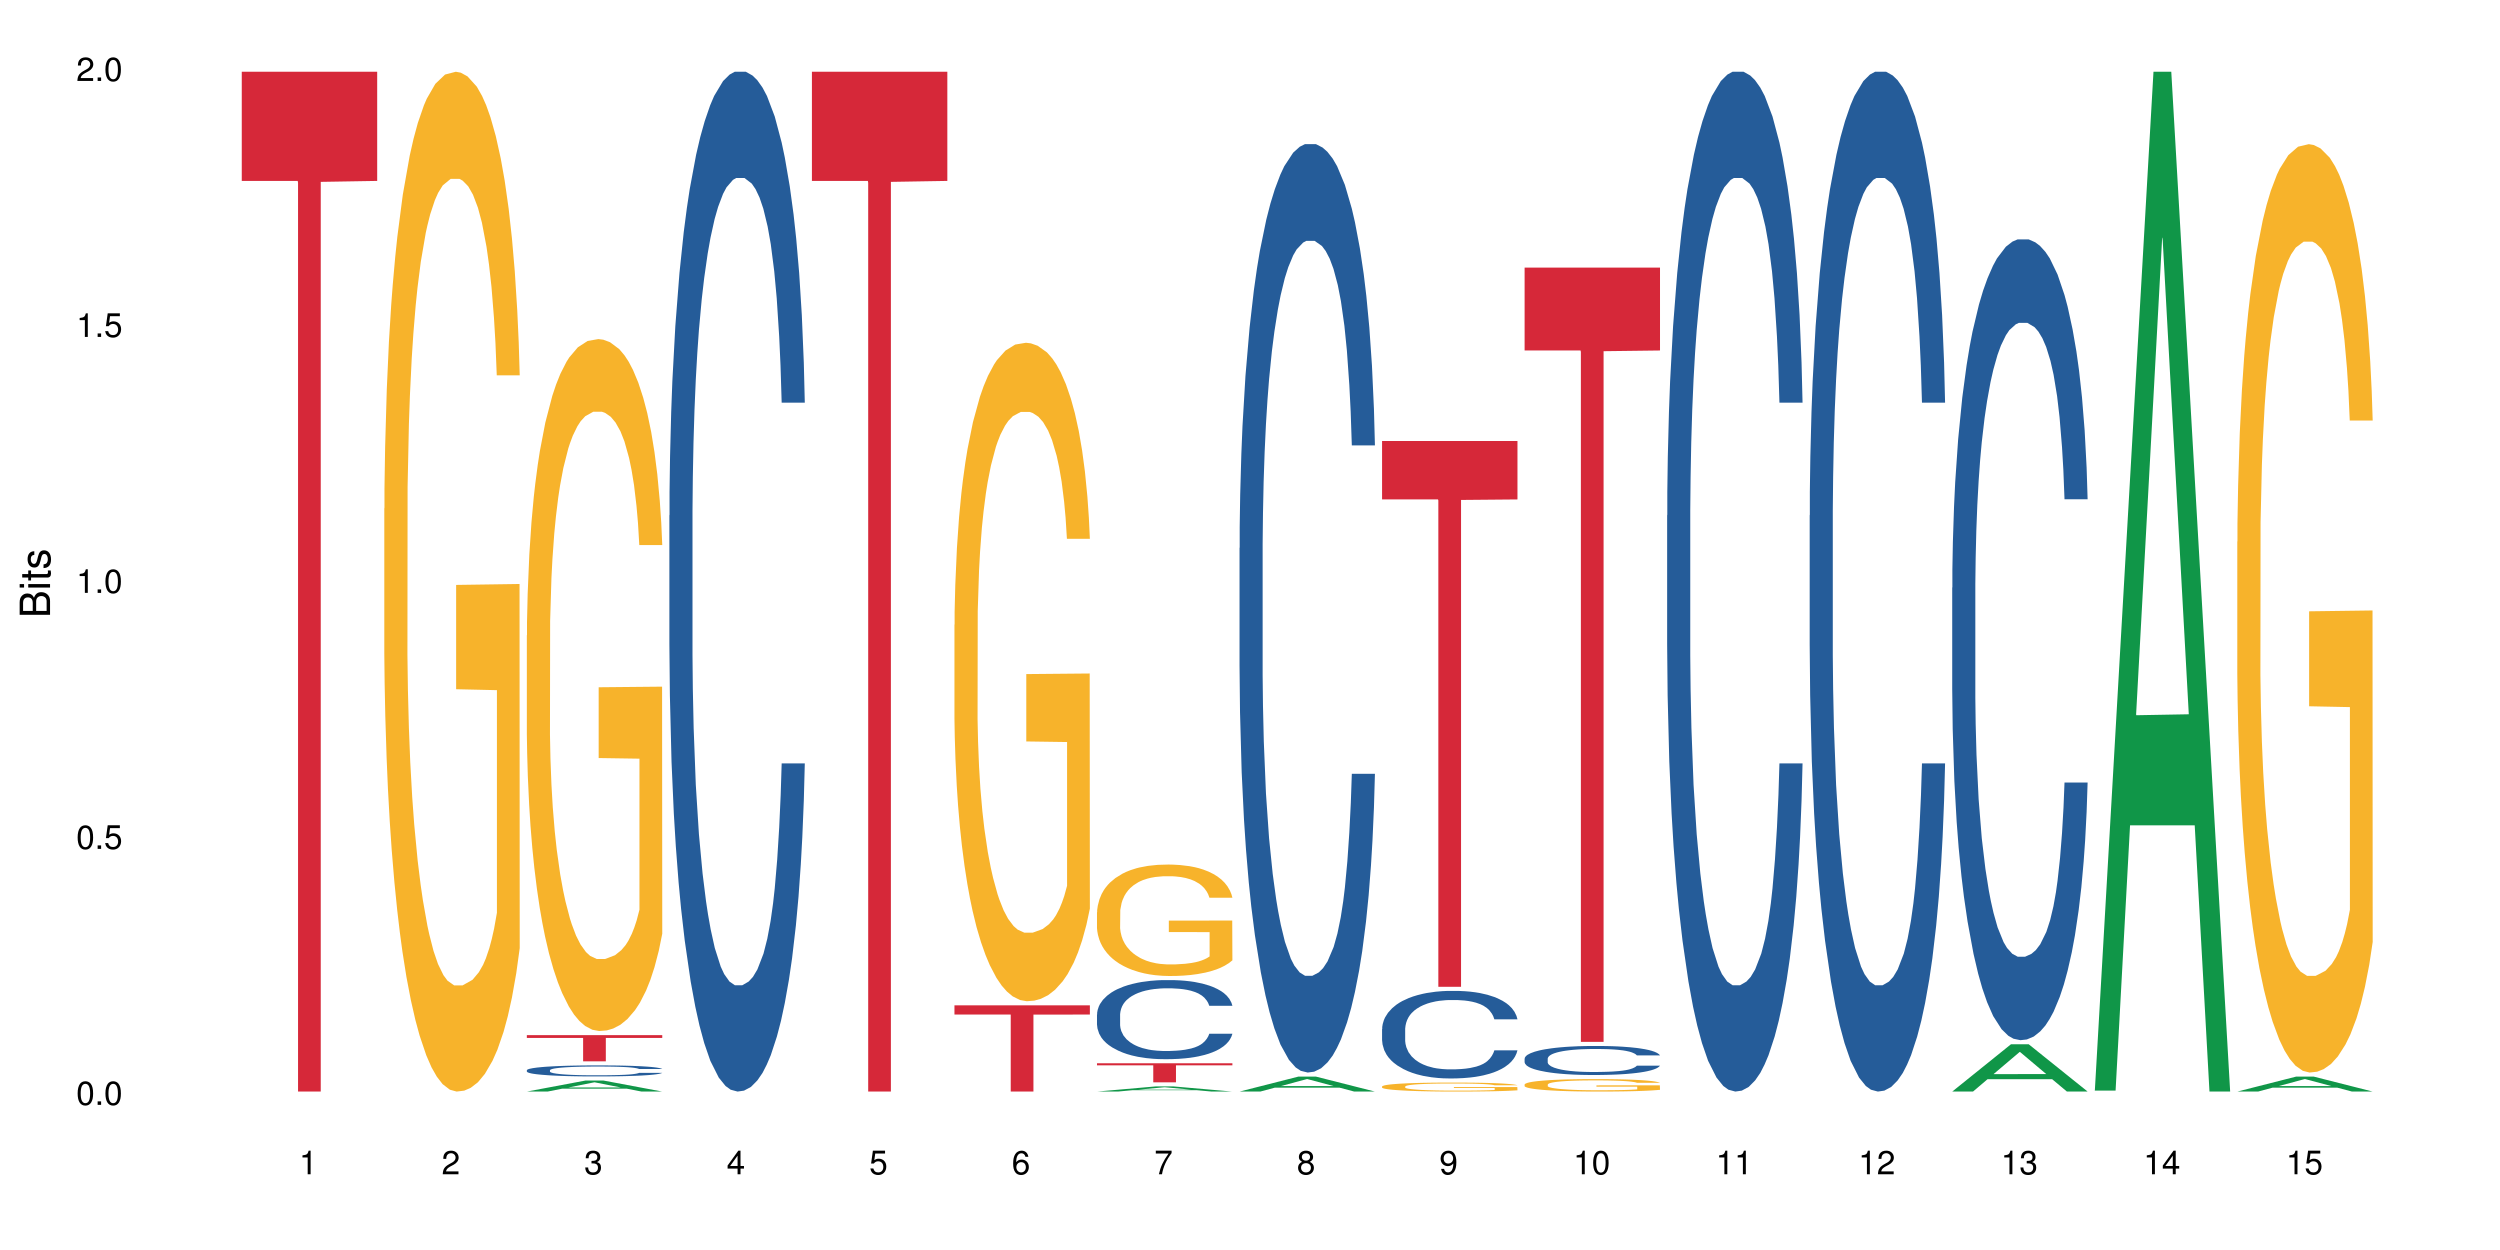 <?xml version="1.0" encoding="UTF-8"?>
<svg xmlns="http://www.w3.org/2000/svg" xmlns:xlink="http://www.w3.org/1999/xlink" width="720pt" height="360pt" viewBox="0 0 720 360" version="1.1">
<defs>
<g>
<symbol overflow="visible" id="glyph0-0">
<path style="stroke:none;" d=""/>
</symbol>
<symbol overflow="visible" id="glyph0-1">
<path style="stroke:none;" d="M 2.641 -6.797 C 2 -6.797 1.422 -6.531 1.078 -6.047 C 0.641 -5.453 0.406 -4.547 0.406 -3.297 C 0.406 -1 1.188 0.219 2.641 0.219 C 4.078 0.219 4.859 -1 4.859 -3.234 C 4.859 -4.562 4.656 -5.438 4.203 -6.047 C 3.844 -6.531 3.281 -6.797 2.641 -6.797 Z M 2.641 -6.047 C 3.547 -6.047 4 -5.125 4 -3.312 C 4 -1.375 3.562 -0.484 2.625 -0.484 C 1.734 -0.484 1.281 -1.422 1.281 -3.281 C 1.281 -5.141 1.734 -6.047 2.641 -6.047 Z M 2.641 -6.047 "/>
</symbol>
<symbol overflow="visible" id="glyph0-2">
<path style="stroke:none;" d="M 1.828 -1 L 0.828 -1 L 0.828 0 L 1.828 0 Z M 1.828 -1 "/>
</symbol>
<symbol overflow="visible" id="glyph0-3">
<path style="stroke:none;" d="M 4.562 -6.797 L 1.062 -6.797 L 0.547 -3.094 L 1.328 -3.094 C 1.719 -3.562 2.047 -3.734 2.578 -3.734 C 3.484 -3.734 4.062 -3.109 4.062 -2.094 C 4.062 -1.125 3.484 -0.531 2.578 -0.531 C 1.828 -0.531 1.375 -0.906 1.188 -1.672 L 0.328 -1.672 C 0.453 -1.109 0.547 -0.844 0.75 -0.594 C 1.125 -0.078 1.828 0.219 2.594 0.219 C 3.969 0.219 4.922 -0.781 4.922 -2.219 C 4.922 -3.562 4.031 -4.484 2.719 -4.484 C 2.25 -4.484 1.859 -4.359 1.469 -4.062 L 1.734 -5.969 L 4.562 -5.969 Z M 4.562 -6.797 "/>
</symbol>
<symbol overflow="visible" id="glyph0-4">
<path style="stroke:none;" d="M 2.484 -4.844 L 2.484 0 L 3.328 0 L 3.328 -6.797 L 2.766 -6.797 C 2.469 -5.75 2.281 -5.609 0.984 -5.453 L 0.984 -4.844 Z M 2.484 -4.844 "/>
</symbol>
<symbol overflow="visible" id="glyph0-5">
<path style="stroke:none;" d="M 4.859 -0.828 L 1.281 -0.828 C 1.359 -1.391 1.672 -1.75 2.5 -2.234 L 3.469 -2.75 C 4.406 -3.266 4.906 -3.969 4.906 -4.812 C 4.906 -5.375 4.672 -5.906 4.266 -6.266 C 3.859 -6.625 3.375 -6.797 2.719 -6.797 C 1.859 -6.797 1.219 -6.5 0.844 -5.922 C 0.609 -5.562 0.5 -5.125 0.484 -4.438 L 1.328 -4.438 C 1.359 -4.906 1.406 -5.188 1.531 -5.406 C 1.75 -5.812 2.188 -6.062 2.703 -6.062 C 3.469 -6.062 4.031 -5.516 4.031 -4.781 C 4.031 -4.25 3.719 -3.797 3.125 -3.438 L 2.234 -2.938 C 0.812 -2.141 0.406 -1.5 0.328 0 L 4.859 0 Z M 4.859 -0.828 "/>
</symbol>
<symbol overflow="visible" id="glyph0-6">
<path style="stroke:none;" d="M 2.125 -3.125 L 2.578 -3.125 C 3.516 -3.125 3.984 -2.703 3.984 -1.891 C 3.984 -1.031 3.469 -0.531 2.578 -0.531 C 1.656 -0.531 1.203 -0.984 1.156 -1.969 L 0.312 -1.969 C 0.344 -1.422 0.438 -1.078 0.609 -0.766 C 0.953 -0.109 1.625 0.219 2.547 0.219 C 3.953 0.219 4.859 -0.609 4.859 -1.906 C 4.859 -2.766 4.516 -3.25 3.703 -3.516 C 4.344 -3.766 4.656 -4.25 4.656 -4.938 C 4.656 -6.109 3.875 -6.797 2.578 -6.797 C 1.203 -6.797 0.484 -6.047 0.453 -4.609 L 1.297 -4.609 C 1.312 -5.016 1.344 -5.25 1.453 -5.453 C 1.641 -5.828 2.062 -6.062 2.594 -6.062 C 3.344 -6.062 3.797 -5.625 3.797 -4.906 C 3.797 -4.422 3.609 -4.141 3.25 -3.984 C 3.016 -3.891 2.719 -3.844 2.125 -3.844 Z M 2.125 -3.125 "/>
</symbol>
<symbol overflow="visible" id="glyph0-7">
<path style="stroke:none;" d="M 3.141 -1.625 L 3.141 0 L 3.984 0 L 3.984 -1.625 L 4.984 -1.625 L 4.984 -2.391 L 3.984 -2.391 L 3.984 -6.797 L 3.359 -6.797 L 0.266 -2.516 L 0.266 -1.625 Z M 3.141 -2.391 L 1 -2.391 L 3.141 -5.359 Z M 3.141 -2.391 "/>
</symbol>
<symbol overflow="visible" id="glyph0-8">
<path style="stroke:none;" d="M 4.781 -5.031 C 4.609 -6.141 3.891 -6.797 2.844 -6.797 C 2.094 -6.797 1.422 -6.438 1.031 -5.828 C 0.609 -5.172 0.406 -4.344 0.406 -3.094 C 0.406 -1.953 0.578 -1.234 0.984 -0.625 C 1.359 -0.078 1.953 0.219 2.703 0.219 C 3.984 0.219 4.922 -0.734 4.922 -2.078 C 4.922 -3.344 4.062 -4.234 2.844 -4.234 C 2.172 -4.234 1.641 -3.969 1.281 -3.469 C 1.281 -5.125 1.828 -6.047 2.797 -6.047 C 3.391 -6.047 3.797 -5.672 3.938 -5.031 Z M 2.734 -3.484 C 3.547 -3.484 4.062 -2.922 4.062 -2 C 4.062 -1.156 3.484 -0.531 2.703 -0.531 C 1.922 -0.531 1.328 -1.188 1.328 -2.047 C 1.328 -2.891 1.906 -3.484 2.734 -3.484 Z M 2.734 -3.484 "/>
</symbol>
<symbol overflow="visible" id="glyph0-9">
<path style="stroke:none;" d="M 4.984 -6.797 L 0.438 -6.797 L 0.438 -5.969 L 4.109 -5.969 C 2.5 -3.656 1.828 -2.234 1.328 0 L 2.219 0 C 2.594 -2.172 3.453 -4.047 4.984 -6.094 Z M 4.984 -6.797 "/>
</symbol>
<symbol overflow="visible" id="glyph0-10">
<path style="stroke:none;" d="M 3.75 -3.578 C 4.453 -4 4.688 -4.344 4.688 -4.984 C 4.688 -6.047 3.844 -6.797 2.641 -6.797 C 1.438 -6.797 0.594 -6.047 0.594 -4.984 C 0.594 -4.359 0.828 -4.016 1.516 -3.578 C 0.734 -3.203 0.359 -2.641 0.359 -1.891 C 0.359 -0.641 1.297 0.219 2.641 0.219 C 3.984 0.219 4.922 -0.641 4.922 -1.875 C 4.922 -2.641 4.531 -3.203 3.75 -3.578 Z M 2.641 -6.047 C 3.359 -6.047 3.812 -5.625 3.812 -4.969 C 3.812 -4.344 3.344 -3.922 2.641 -3.922 C 1.922 -3.922 1.453 -4.344 1.453 -4.984 C 1.453 -5.625 1.922 -6.047 2.641 -6.047 Z M 2.641 -3.203 C 3.484 -3.203 4.062 -2.672 4.062 -1.875 C 4.062 -1.062 3.484 -0.531 2.625 -0.531 C 1.797 -0.531 1.219 -1.078 1.219 -1.875 C 1.219 -2.672 1.797 -3.203 2.641 -3.203 Z M 2.641 -3.203 "/>
</symbol>
<symbol overflow="visible" id="glyph0-11">
<path style="stroke:none;" d="M 0.516 -1.547 C 0.672 -0.438 1.406 0.219 2.438 0.219 C 3.188 0.219 3.859 -0.141 4.266 -0.75 C 4.688 -1.406 4.891 -2.25 4.891 -3.484 C 4.891 -4.625 4.703 -5.359 4.312 -5.953 C 3.938 -6.5 3.344 -6.797 2.594 -6.797 C 1.297 -6.797 0.359 -5.844 0.359 -4.516 C 0.359 -3.25 1.234 -2.344 2.453 -2.344 C 3.094 -2.344 3.562 -2.578 4.016 -3.109 C 4 -1.453 3.469 -0.531 2.5 -0.531 C 1.906 -0.531 1.484 -0.906 1.359 -1.547 Z M 2.578 -6.062 C 3.375 -6.062 3.969 -5.406 3.969 -4.531 C 3.969 -3.688 3.375 -3.094 2.547 -3.094 C 1.734 -3.094 1.234 -3.672 1.234 -4.578 C 1.234 -5.438 1.797 -6.062 2.578 -6.062 Z M 2.578 -6.062 "/>
</symbol>
<symbol overflow="visible" id="glyph1-0">
<path style="stroke:none;" d=""/>
</symbol>
<symbol overflow="visible" id="glyph1-1">
<path style="stroke:none;" d="M 0 -0.953 L 0 -4.891 C 0 -5.719 -0.234 -6.344 -0.734 -6.797 C -1.188 -7.234 -1.812 -7.469 -2.5 -7.469 C -3.547 -7.469 -4.188 -7 -4.625 -5.875 C -4.984 -6.672 -5.641 -7.094 -6.531 -7.094 C -7.156 -7.094 -7.734 -6.859 -8.141 -6.391 C -8.562 -5.938 -8.75 -5.344 -8.75 -4.5 L -8.75 -0.953 Z M -4.984 -2.062 L -7.766 -2.062 L -7.766 -4.219 C -7.766 -4.844 -7.688 -5.203 -7.453 -5.5 C -7.219 -5.812 -6.859 -5.969 -6.375 -5.969 C -5.906 -5.969 -5.531 -5.812 -5.297 -5.5 C -5.062 -5.203 -4.984 -4.844 -4.984 -4.219 Z M -0.984 -2.062 L -4 -2.062 L -4 -4.781 C -4 -5.328 -3.859 -5.688 -3.578 -5.953 C -3.297 -6.219 -2.922 -6.359 -2.484 -6.359 C -2.062 -6.359 -1.688 -6.219 -1.406 -5.953 C -1.109 -5.688 -0.984 -5.328 -0.984 -4.781 Z M -0.984 -2.062 "/>
</symbol>
<symbol overflow="visible" id="glyph1-2">
<path style="stroke:none;" d="M -6.281 -1.797 L -6.281 -0.797 L 0 -0.797 L 0 -1.797 Z M -8.75 -1.797 L -8.75 -0.797 L -7.484 -0.797 L -7.484 -1.797 Z M -8.75 -1.797 "/>
</symbol>
<symbol overflow="visible" id="glyph1-3">
<path style="stroke:none;" d="M -6.281 -3.047 L -6.281 -2.016 L -8.016 -2.016 L -8.016 -1.016 L -6.281 -1.016 L -6.281 -0.172 L -5.469 -0.172 L -5.469 -1.016 L -0.719 -1.016 C -0.078 -1.016 0.281 -1.453 0.281 -2.234 C 0.281 -2.469 0.25 -2.719 0.188 -3.047 L -0.641 -3.047 C -0.609 -2.922 -0.594 -2.766 -0.594 -2.562 C -0.594 -2.141 -0.719 -2.016 -1.156 -2.016 L -5.469 -2.016 L -5.469 -3.047 Z M -6.281 -3.047 "/>
</symbol>
<symbol overflow="visible" id="glyph1-4">
<path style="stroke:none;" d="M -4.531 -5.25 C -5.766 -5.25 -6.469 -4.422 -6.469 -2.969 C -6.469 -1.516 -5.719 -0.562 -4.547 -0.562 C -3.562 -0.562 -3.094 -1.062 -2.734 -2.562 L -2.516 -3.484 C -2.344 -4.188 -2.094 -4.469 -1.625 -4.469 C -1.047 -4.469 -0.641 -3.875 -0.641 -3 C -0.641 -2.453 -0.797 -2 -1.062 -1.75 C -1.25 -1.594 -1.422 -1.531 -1.875 -1.469 L -1.875 -0.406 C -0.422 -0.453 0.281 -1.266 0.281 -2.922 C 0.281 -4.5 -0.5 -5.516 -1.719 -5.516 C -2.656 -5.516 -3.172 -4.984 -3.469 -3.734 L -3.703 -2.766 C -3.891 -1.953 -4.156 -1.609 -4.594 -1.609 C -5.172 -1.609 -5.547 -2.125 -5.547 -2.938 C -5.547 -3.75 -5.203 -4.172 -4.531 -4.203 Z M -4.531 -5.25 "/>
</symbol>
</g>
</defs>
<g id="surface35678">
<rect x="0" y="0" width="720" height="360" style="fill:rgb(100%,100%,100%);fill-opacity:1;stroke:none;"/>
<path style=" stroke:none;fill-rule:nonzero;fill:rgb(83.922%,15.686%,22.353%);fill-opacity:1;" d="M 69.629 20.664 L 108.629 20.664 L 108.629 52.102 L 92.375 52.379 L 92.375 314.371 L 85.836 314.371 L 85.836 52.652 L 85.742 52.102 L 69.629 52.102 Z M 69.629 20.664 "/>
<path style=" stroke:none;fill-rule:nonzero;fill:rgb(96.863%,70.196%,16.863%);fill-opacity:1;" d="M 110.68 146.461 L 110.727 146.191 L 110.727 140.828 L 110.918 128.758 L 111.395 112.129 L 112.012 98.449 L 112.676 87.719 L 113.105 82.086 L 113.82 74.039 L 114.438 68.141 L 116.008 56.07 L 118.004 44.805 L 119.098 39.977 L 120.336 35.414 L 122.094 30.32 L 122.902 28.441 L 125.375 24.148 L 128.18 21.469 L 131.273 20.664 L 132.699 20.93 L 134.648 22.004 L 137.312 24.953 L 138.836 27.637 L 140.023 30.32 L 141.262 33.805 L 142.781 39.172 L 144.207 45.609 L 145.352 52.047 L 146.492 60.094 L 147.441 68.676 L 148.25 78.062 L 148.965 89.328 L 149.395 98.715 L 149.68 108.105 L 143.066 108.105 L 142.688 98.715 L 142.258 91.477 L 141.547 82.625 L 140.832 76.188 L 140.117 71.09 L 138.789 64.117 L 137.645 59.824 L 136.219 56.07 L 134.84 53.656 L 133.27 52.047 L 132.32 51.508 L 129.797 51.508 L 127.516 53.387 L 126.184 55.531 L 125.234 57.68 L 123.902 61.703 L 123.094 64.922 L 122.617 67.066 L 121.191 75.383 L 120.238 82.891 L 119.715 87.988 L 119.051 96.035 L 118.574 103.277 L 118.051 114.004 L 117.766 122.051 L 117.387 140.293 L 117.34 188.574 L 117.48 198.766 L 117.766 209.762 L 118.148 219.418 L 118.719 229.609 L 119.289 237.391 L 120.285 247.852 L 121.145 254.824 L 121.809 259.383 L 123.094 266.625 L 123.617 269.039 L 124.852 273.867 L 126.137 277.625 L 127.707 280.844 L 128.895 282.453 L 130.797 283.793 L 133.223 283.793 L 136.078 282.184 L 137.883 280.039 L 139.121 277.891 L 139.93 276.016 L 140.926 273.062 L 141.641 270.383 L 142.305 267.43 L 143.113 262.871 L 143.113 198.766 L 131.367 198.496 L 131.367 168.457 L 149.629 168.188 L 149.68 273.062 L 148.68 280.305 L 147.441 287.281 L 146.254 292.645 L 145.016 297.203 L 143.258 302.301 L 141.832 305.52 L 139.645 309.273 L 137.645 311.688 L 135.555 313.297 L 133.699 314.102 L 131.512 314.371 L 129.562 313.836 L 127.469 312.227 L 125.805 310.078 L 124.281 307.398 L 122.762 303.91 L 120.859 298.277 L 119.621 293.719 L 118.336 288.086 L 117.055 281.379 L 115.91 274.137 L 115.152 268.504 L 114.391 262.066 L 113.582 254.02 L 112.82 244.898 L 112.25 236.586 L 111.727 227.195 L 111.348 218.344 L 110.965 206.277 L 110.773 196.621 L 110.68 188.305 Z M 110.68 146.461 "/>
<path style=" stroke:none;fill-rule:nonzero;fill:rgb(6.275%,58.824%,28.235%);fill-opacity:1;" d="M 151.73 314.367 L 151.773 314.363 L 168.648 311.191 L 173.77 311.191 L 190.73 314.371 L 184.77 314.371 L 180.52 313.539 L 161.898 313.539 L 157.73 314.367 L 151.73 314.367 L 163.688 313.199 L 178.812 313.195 L 171.27 311.711 L 171.188 311.707 L 171.105 311.719 L 163.648 313.195 L 163.688 313.199 Z M 151.73 314.367 "/>
<path style=" stroke:none;fill-rule:nonzero;fill:rgb(14.51%,36.078%,60%);fill-opacity:1;" d="M 151.73 308.219 L 151.777 308.215 L 151.777 308.145 L 151.922 308.035 L 152.254 307.895 L 152.586 307.801 L 153.441 307.629 L 154.633 307.461 L 155.867 307.336 L 156.773 307.258 L 157.582 307.199 L 159.434 307.094 L 160.625 307.039 L 161.91 306.988 L 163.477 306.938 L 164.617 306.91 L 167.188 306.863 L 169.09 306.844 L 170.562 306.836 L 173.75 306.836 L 175.652 306.848 L 177.031 306.859 L 178.555 306.883 L 179.84 306.91 L 182.074 306.973 L 184.07 307.055 L 184.973 307.102 L 186.402 307.191 L 187.496 307.277 L 188.254 307.355 L 189.113 307.461 L 189.871 307.594 L 190.445 307.742 L 190.73 307.867 L 184.07 307.867 L 183.738 307.75 L 183.355 307.66 L 182.645 307.539 L 181.93 307.457 L 180.934 307.371 L 180.027 307.316 L 178.793 307.262 L 177.699 307.227 L 176.555 307.199 L 175.461 307.184 L 173.371 307.164 L 170.945 307.164 L 170.039 307.172 L 168.188 307.195 L 167.188 307.215 L 165.762 307.254 L 164.762 307.293 L 163.574 307.352 L 162.766 307.402 L 161.766 307.477 L 161.051 307.543 L 160.242 307.641 L 159.77 307.711 L 159.34 307.793 L 158.961 307.891 L 158.676 307.992 L 158.484 308.098 L 158.391 308.203 L 158.391 308.652 L 158.484 308.758 L 158.723 308.879 L 159.34 309.059 L 160.242 309.211 L 161.289 309.332 L 162.289 309.422 L 162.859 309.461 L 163.621 309.508 L 164.809 309.566 L 166.52 309.625 L 167.52 309.648 L 169.043 309.672 L 170.613 309.68 L 172.703 309.68 L 174.559 309.672 L 175.797 309.656 L 177.078 309.633 L 178.84 309.582 L 179.934 309.535 L 180.883 309.48 L 181.598 309.426 L 182.074 309.379 L 182.785 309.289 L 183.355 309.191 L 183.785 309.09 L 184.07 308.988 L 190.73 308.988 L 190.445 309.105 L 190.016 309.219 L 189.586 309.305 L 188.922 309.406 L 188.16 309.496 L 187.066 309.598 L 186.164 309.664 L 184.973 309.738 L 183.879 309.793 L 182.691 309.84 L 180.934 309.898 L 179.789 309.93 L 178.555 309.953 L 177.078 309.977 L 175.227 310 L 173.227 310.012 L 171.371 310.012 L 169.375 310.008 L 167.902 309.996 L 165.949 309.969 L 163.523 309.918 L 161.766 309.863 L 160.387 309.805 L 159.199 309.75 L 157.867 309.672 L 156.152 309.543 L 155.105 309.441 L 154.395 309.363 L 153.586 309.25 L 153.016 309.148 L 152.348 308.984 L 151.875 308.777 L 151.73 308.617 Z M 151.73 308.219 "/>
<path style=" stroke:none;fill-rule:nonzero;fill:rgb(96.863%,70.196%,16.863%);fill-opacity:1;" d="M 151.73 183.012 L 151.777 182.828 L 151.777 179.188 L 151.969 171 L 152.445 159.715 L 153.062 150.434 L 153.727 143.152 L 154.156 139.332 L 154.871 133.871 L 155.488 129.867 L 157.059 121.68 L 159.055 114.035 L 160.148 110.758 L 161.387 107.664 L 163.145 104.207 L 163.953 102.934 L 166.426 100.02 L 169.23 98.199 L 172.324 97.656 L 173.75 97.836 L 175.699 98.566 L 178.363 100.566 L 179.887 102.387 L 181.074 104.207 L 182.312 106.574 L 183.832 110.211 L 185.258 114.582 L 186.402 118.949 L 187.543 124.406 L 188.492 130.23 L 189.301 136.602 L 190.016 144.246 L 190.445 150.617 L 190.73 156.984 L 184.117 156.984 L 183.738 150.617 L 183.309 145.703 L 182.598 139.695 L 181.883 135.328 L 181.168 131.871 L 179.84 127.137 L 178.695 124.227 L 177.27 121.68 L 175.891 120.039 L 174.32 118.949 L 173.371 118.586 L 170.848 118.586 L 168.566 119.859 L 167.234 121.312 L 166.285 122.77 L 164.953 125.5 L 164.145 127.684 L 163.668 129.141 L 162.242 134.781 L 161.289 139.879 L 160.766 143.336 L 160.102 148.797 L 159.625 153.711 L 159.102 160.988 L 158.816 166.449 L 158.438 178.824 L 158.391 211.582 L 158.531 218.5 L 158.816 225.961 L 159.199 232.512 L 159.77 239.43 L 160.34 244.707 L 161.336 251.805 L 162.195 256.535 L 162.859 259.629 L 164.145 264.543 L 164.668 266.184 L 165.902 269.457 L 167.188 272.004 L 168.758 274.191 L 169.945 275.281 L 171.848 276.191 L 174.273 276.191 L 177.129 275.102 L 178.934 273.645 L 180.172 272.188 L 180.98 270.914 L 181.977 268.91 L 182.691 267.094 L 183.355 265.09 L 184.164 261.996 L 184.164 218.5 L 172.418 218.316 L 172.418 197.934 L 190.68 197.754 L 190.73 268.91 L 189.73 273.824 L 188.492 278.559 L 187.305 282.199 L 186.066 285.293 L 184.309 288.75 L 182.883 290.934 L 180.695 293.48 L 178.695 295.117 L 176.605 296.211 L 174.75 296.758 L 172.562 296.938 L 170.613 296.574 L 168.52 295.484 L 166.855 294.027 L 165.332 292.207 L 163.812 289.84 L 161.91 286.02 L 160.672 282.926 L 159.387 279.105 L 158.105 274.555 L 156.961 269.641 L 156.203 265.816 L 155.441 261.449 L 154.633 255.992 L 153.871 249.801 L 153.301 244.16 L 152.777 237.789 L 152.398 231.785 L 152.016 223.594 L 151.824 217.043 L 151.73 211.402 Z M 151.73 183.012 "/>
<path style=" stroke:none;fill-rule:nonzero;fill:rgb(83.922%,15.686%,22.353%);fill-opacity:1;" d="M 151.73 298.117 L 190.73 298.117 L 190.73 298.926 L 174.477 298.934 L 174.477 305.656 L 167.938 305.656 L 167.938 298.938 L 167.84 298.926 L 151.73 298.926 Z M 151.73 298.117 "/>
<path style=" stroke:none;fill-rule:nonzero;fill:rgb(14.51%,36.078%,60%);fill-opacity:1;" d="M 192.781 148.457 L 192.828 148.188 L 192.828 141.742 L 192.973 131.543 L 193.305 118.656 L 193.637 109.797 L 194.492 93.957 L 195.684 78.652 L 196.918 66.84 L 197.824 59.859 L 198.633 54.492 L 200.484 44.559 L 201.676 39.457 L 202.957 34.891 L 204.527 30.328 L 205.668 27.645 L 208.238 23.348 L 210.141 21.469 L 211.613 20.664 L 214.801 20.664 L 216.703 21.738 L 218.082 23.078 L 219.605 25.227 L 220.887 27.645 L 223.125 33.551 L 225.121 41.066 L 226.023 45.363 L 227.453 53.684 L 228.547 61.738 L 229.305 68.719 L 230.164 78.652 L 230.922 90.734 L 231.496 104.426 L 231.781 115.969 L 225.121 115.969 L 224.789 105.23 L 224.406 96.91 L 223.695 85.902 L 222.98 78.117 L 221.984 70.332 L 221.078 65.23 L 219.844 60.129 L 218.75 56.906 L 217.605 54.492 L 216.512 52.879 L 214.422 51.27 L 211.996 51.27 L 211.09 51.805 L 209.238 53.953 L 208.238 55.832 L 206.812 59.59 L 205.812 63.082 L 204.625 68.449 L 203.816 73.016 L 202.816 79.996 L 202.102 86.172 L 201.293 95.031 L 200.82 101.742 L 200.391 109.258 L 200.012 118.117 L 199.727 127.516 L 199.535 137.449 L 199.441 147.113 L 199.441 188.727 L 199.535 198.391 L 199.773 209.668 L 200.391 226.043 L 201.293 240.273 L 202.34 251.547 L 203.34 259.602 L 203.91 263.359 L 204.672 267.656 L 205.859 273.027 L 207.57 278.395 L 208.57 280.543 L 210.094 282.691 L 211.664 283.766 L 213.754 283.766 L 215.609 282.691 L 216.848 281.348 L 218.129 279.199 L 219.891 274.637 L 220.984 270.34 L 221.934 265.242 L 222.648 260.141 L 223.125 255.844 L 223.836 247.52 L 224.406 238.395 L 224.836 228.996 L 225.121 219.867 L 231.781 219.867 L 231.496 230.609 L 231.066 241.078 L 230.637 248.863 L 229.973 258.262 L 229.211 266.582 L 228.117 275.98 L 227.215 282.152 L 226.023 288.867 L 224.93 293.969 L 223.742 298.531 L 221.984 303.898 L 220.84 306.586 L 219.605 309 L 218.129 311.148 L 216.277 313.027 L 214.277 314.102 L 212.422 314.371 L 210.426 313.832 L 208.953 312.762 L 207 310.344 L 204.574 305.512 L 202.816 300.41 L 201.438 295.309 L 200.25 289.941 L 198.918 282.691 L 197.203 270.879 L 196.156 261.75 L 195.445 254.234 L 194.637 243.762 L 194.066 234.367 L 193.398 219.332 L 192.926 200.27 L 192.781 185.504 Z M 192.781 148.457 "/>
<path style=" stroke:none;fill-rule:nonzero;fill:rgb(83.922%,15.686%,22.353%);fill-opacity:1;" d="M 233.832 20.664 L 272.832 20.664 L 272.832 52.102 L 256.578 52.379 L 256.578 314.371 L 250.039 314.371 L 250.039 52.652 L 249.941 52.102 L 233.832 52.102 Z M 233.832 20.664 "/>
<path style=" stroke:none;fill-rule:nonzero;fill:rgb(96.863%,70.196%,16.863%);fill-opacity:1;" d="M 274.883 179.938 L 274.93 179.766 L 274.93 176.301 L 275.121 168.508 L 275.598 157.77 L 276.215 148.938 L 276.879 142.012 L 277.309 138.371 L 278.023 133.176 L 278.641 129.367 L 280.211 121.574 L 282.207 114.301 L 283.301 111.184 L 284.539 108.238 L 286.297 104.949 L 287.105 103.734 L 289.578 100.965 L 292.383 99.234 L 295.477 98.715 L 296.902 98.887 L 298.852 99.578 L 301.516 101.484 L 303.039 103.215 L 304.227 104.949 L 305.465 107.199 L 306.984 110.664 L 308.41 114.82 L 309.555 118.977 L 310.695 124.172 L 311.645 129.715 L 312.453 135.773 L 313.168 143.051 L 313.594 149.109 L 313.883 155.172 L 307.27 155.172 L 306.891 149.109 L 306.461 144.434 L 305.75 138.719 L 305.035 134.562 L 304.32 131.273 L 302.988 126.77 L 301.848 124 L 300.422 121.574 L 299.043 120.016 L 297.473 118.977 L 296.523 118.629 L 294 118.629 L 291.719 119.844 L 290.387 121.227 L 289.438 122.613 L 288.105 125.211 L 287.297 127.289 L 286.82 128.676 L 285.395 134.043 L 284.441 138.891 L 283.918 142.184 L 283.254 147.379 L 282.777 152.055 L 282.254 158.98 L 281.969 164.176 L 281.59 175.953 L 281.539 207.129 L 281.684 213.707 L 281.969 220.809 L 282.348 227.043 L 282.922 233.625 L 283.492 238.648 L 284.488 245.402 L 285.344 249.902 L 286.012 252.848 L 287.297 257.523 L 287.82 259.082 L 289.055 262.199 L 290.34 264.625 L 291.91 266.703 L 293.098 267.742 L 295 268.605 L 297.426 268.605 L 300.277 267.566 L 302.086 266.184 L 303.324 264.797 L 304.133 263.586 L 305.129 261.68 L 305.844 259.949 L 306.508 258.043 L 307.316 255.098 L 307.316 213.707 L 295.57 213.535 L 295.57 194.137 L 313.832 193.965 L 313.883 261.68 L 312.883 266.355 L 311.645 270.859 L 310.457 274.324 L 309.219 277.266 L 307.461 280.559 L 306.035 282.637 L 303.848 285.059 L 301.848 286.617 L 299.758 287.656 L 297.902 288.176 L 295.715 288.352 L 293.762 288.004 L 291.672 286.965 L 290.008 285.578 L 288.484 283.848 L 286.961 281.598 L 285.059 277.961 L 283.824 275.016 L 282.539 271.379 L 281.254 267.047 L 280.113 262.371 L 279.352 258.734 L 278.594 254.578 L 277.785 249.383 L 277.023 243.496 L 276.453 238.125 L 275.93 232.066 L 275.547 226.352 L 275.168 218.559 L 274.977 212.324 L 274.883 206.953 Z M 274.883 179.938 "/>
<path style=" stroke:none;fill-rule:nonzero;fill:rgb(83.922%,15.686%,22.353%);fill-opacity:1;" d="M 274.883 289.531 L 313.883 289.531 L 313.883 292.188 L 297.629 292.211 L 297.629 314.371 L 291.09 314.371 L 291.09 292.234 L 290.992 292.188 L 274.883 292.188 Z M 274.883 289.531 "/>
<path style=" stroke:none;fill-rule:nonzero;fill:rgb(6.275%,58.824%,28.235%);fill-opacity:1;" d="M 315.934 314.371 L 315.977 314.367 L 332.848 312.887 L 337.973 312.887 L 354.93 314.371 L 348.973 314.371 L 344.723 313.984 L 326.102 313.984 L 321.934 314.371 L 315.934 314.371 L 327.891 313.824 L 343.016 313.82 L 335.473 313.129 L 335.391 313.129 L 335.309 313.133 L 327.848 313.82 L 327.891 313.824 Z M 315.934 314.371 "/>
<path style=" stroke:none;fill-rule:nonzero;fill:rgb(14.51%,36.078%,60%);fill-opacity:1;" d="M 315.934 292.184 L 315.98 292.16 L 315.98 291.66 L 316.125 290.871 L 316.457 289.871 L 316.789 289.184 L 317.645 287.953 L 318.836 286.77 L 320.07 285.852 L 320.977 285.309 L 321.781 284.895 L 323.637 284.121 L 324.828 283.727 L 326.109 283.375 L 327.68 283.02 L 328.82 282.812 L 331.391 282.477 L 333.293 282.332 L 334.766 282.27 L 337.953 282.27 L 339.855 282.352 L 341.234 282.457 L 342.758 282.625 L 344.039 282.812 L 346.277 283.27 L 348.273 283.852 L 349.176 284.184 L 350.605 284.832 L 351.699 285.457 L 352.457 285.996 L 353.316 286.77 L 354.074 287.703 L 354.645 288.766 L 354.93 289.664 L 348.273 289.664 L 347.941 288.828 L 347.559 288.184 L 346.848 287.328 L 346.133 286.727 L 345.133 286.121 L 344.23 285.727 L 342.996 285.332 L 341.902 285.082 L 340.758 284.895 L 339.664 284.77 L 337.574 284.645 L 335.148 284.645 L 334.242 284.684 L 332.391 284.852 L 331.391 284.996 L 329.965 285.289 L 328.965 285.559 L 327.777 285.977 L 326.969 286.332 L 325.969 286.871 L 325.254 287.352 L 324.445 288.039 L 323.973 288.559 L 323.543 289.141 L 323.164 289.828 L 322.879 290.559 L 322.688 291.328 L 322.59 292.078 L 322.59 295.305 L 322.688 296.055 L 322.926 296.93 L 323.543 298.199 L 324.445 299.305 L 325.492 300.18 L 326.492 300.805 L 327.062 301.094 L 327.824 301.43 L 329.012 301.844 L 330.723 302.262 L 331.723 302.43 L 333.246 302.594 L 334.812 302.68 L 336.906 302.68 L 338.762 302.594 L 340 302.492 L 341.281 302.324 L 343.043 301.969 L 344.137 301.637 L 345.086 301.242 L 345.801 300.844 L 346.277 300.512 L 346.988 299.867 L 347.559 299.16 L 347.988 298.43 L 348.273 297.723 L 354.93 297.723 L 354.645 298.555 L 354.219 299.367 L 353.789 299.973 L 353.125 300.699 L 352.363 301.344 L 351.27 302.074 L 350.367 302.555 L 349.176 303.074 L 348.082 303.469 L 346.895 303.824 L 345.133 304.238 L 343.992 304.449 L 342.758 304.637 L 341.281 304.801 L 339.426 304.949 L 337.43 305.031 L 335.574 305.051 L 333.578 305.012 L 332.102 304.926 L 330.152 304.738 L 327.727 304.363 L 325.969 303.969 L 324.59 303.574 L 323.398 303.156 L 322.07 302.594 L 320.355 301.68 L 319.309 300.969 L 318.598 300.387 L 317.789 299.574 L 317.219 298.848 L 316.551 297.68 L 316.074 296.203 L 315.934 295.055 Z M 315.934 292.184 "/>
<path style=" stroke:none;fill-rule:nonzero;fill:rgb(96.863%,70.196%,16.863%);fill-opacity:1;" d="M 315.934 262.738 L 315.98 262.707 L 315.98 262.121 L 316.172 260.805 L 316.648 258.984 L 317.266 257.492 L 317.93 256.316 L 318.359 255.703 L 319.074 254.824 L 319.691 254.176 L 321.262 252.859 L 323.258 251.629 L 324.352 251.098 L 325.586 250.602 L 327.348 250.043 L 328.156 249.84 L 330.629 249.371 L 333.434 249.078 L 336.527 248.988 L 337.953 249.02 L 339.902 249.137 L 342.566 249.457 L 344.09 249.75 L 345.277 250.043 L 346.516 250.426 L 348.035 251.012 L 349.461 251.715 L 350.605 252.418 L 351.746 253.297 L 352.695 254.234 L 353.504 255.262 L 354.219 256.492 L 354.645 257.52 L 354.93 258.547 L 348.32 258.547 L 347.941 257.52 L 347.512 256.727 L 346.801 255.762 L 346.086 255.059 L 345.371 254.5 L 344.039 253.738 L 342.898 253.27 L 341.473 252.859 L 340.094 252.594 L 338.523 252.418 L 337.574 252.359 L 335.051 252.359 L 332.77 252.566 L 331.438 252.801 L 330.488 253.035 L 329.156 253.473 L 328.348 253.824 L 327.871 254.059 L 326.445 254.969 L 325.492 255.789 L 324.969 256.348 L 324.305 257.227 L 323.828 258.02 L 323.305 259.191 L 323.02 260.07 L 322.641 262.062 L 322.59 267.34 L 322.734 268.453 L 323.02 269.656 L 323.398 270.711 L 323.973 271.824 L 324.543 272.676 L 325.539 273.82 L 326.395 274.582 L 327.062 275.078 L 328.348 275.871 L 328.871 276.137 L 330.105 276.664 L 331.391 277.074 L 332.961 277.426 L 334.148 277.602 L 336.051 277.746 L 338.477 277.746 L 341.328 277.57 L 343.137 277.336 L 344.375 277.102 L 345.184 276.898 L 346.18 276.574 L 346.895 276.281 L 347.559 275.961 L 348.367 275.461 L 348.367 268.453 L 336.621 268.426 L 336.621 265.141 L 354.883 265.113 L 354.93 276.574 L 353.934 277.367 L 352.695 278.129 L 351.508 278.715 L 350.27 279.215 L 348.512 279.77 L 347.086 280.121 L 344.898 280.531 L 342.898 280.797 L 340.809 280.973 L 338.953 281.059 L 336.766 281.09 L 334.812 281.031 L 332.723 280.855 L 331.059 280.621 L 329.535 280.328 L 328.012 279.945 L 326.109 279.332 L 324.875 278.832 L 323.59 278.219 L 322.305 277.484 L 321.164 276.691 L 320.402 276.078 L 319.645 275.375 L 318.836 274.492 L 318.074 273.496 L 317.504 272.59 L 316.98 271.562 L 316.598 270.594 L 316.219 269.277 L 316.027 268.219 L 315.934 267.312 Z M 315.934 262.738 "/>
<path style=" stroke:none;fill-rule:nonzero;fill:rgb(83.922%,15.686%,22.353%);fill-opacity:1;" d="M 315.934 306.23 L 354.93 306.23 L 354.93 306.816 L 338.68 306.824 L 338.68 311.707 L 332.141 311.707 L 332.141 306.828 L 332.043 306.816 L 315.934 306.816 Z M 315.934 306.23 "/>
<path style=" stroke:none;fill-rule:nonzero;fill:rgb(6.275%,58.824%,28.235%);fill-opacity:1;" d="M 356.984 314.367 L 357.027 314.363 L 373.898 310.07 L 379.023 310.07 L 395.98 314.371 L 390.023 314.371 L 385.773 313.246 L 367.148 313.246 L 362.984 314.367 L 356.984 314.367 L 368.941 312.785 L 384.066 312.781 L 376.523 310.773 L 376.441 310.77 L 376.359 310.781 L 368.898 312.781 L 368.941 312.785 Z M 356.984 314.367 "/>
<path style=" stroke:none;fill-rule:nonzero;fill:rgb(14.51%,36.078%,60%);fill-opacity:1;" d="M 356.984 157.852 L 357.031 157.605 L 357.031 151.742 L 357.176 142.453 L 357.508 130.723 L 357.84 122.656 L 358.695 108.238 L 359.887 94.309 L 361.121 83.555 L 362.023 77.199 L 362.832 72.312 L 364.688 63.27 L 365.879 58.625 L 367.16 54.469 L 368.73 50.316 L 369.871 47.871 L 372.441 43.961 L 374.344 42.25 L 375.816 41.516 L 379.004 41.516 L 380.906 42.496 L 382.285 43.719 L 383.809 45.672 L 385.09 47.871 L 387.328 53.25 L 389.324 60.094 L 390.227 64.004 L 391.656 71.578 L 392.75 78.91 L 393.508 85.266 L 394.367 94.309 L 395.125 105.305 L 395.695 117.77 L 395.98 128.277 L 389.324 128.277 L 388.992 118.504 L 388.609 110.926 L 387.898 100.906 L 387.184 93.82 L 386.184 86.73 L 385.281 82.086 L 384.047 77.445 L 382.953 74.512 L 381.809 72.312 L 380.715 70.844 L 378.625 69.379 L 376.199 69.379 L 375.293 69.867 L 373.438 71.824 L 372.441 73.535 L 371.016 76.957 L 370.016 80.133 L 368.828 85.02 L 368.02 89.176 L 367.02 95.531 L 366.305 101.152 L 365.496 109.215 L 365.023 115.324 L 364.594 122.168 L 364.215 130.234 L 363.926 138.789 L 363.738 147.832 L 363.641 156.629 L 363.641 194.512 L 363.738 203.309 L 363.977 213.574 L 364.594 228.484 L 365.496 241.438 L 366.543 251.699 L 367.543 259.031 L 368.113 262.453 L 368.875 266.363 L 370.062 271.254 L 371.773 276.141 L 372.773 278.098 L 374.297 280.051 L 375.863 281.027 L 377.957 281.027 L 379.812 280.051 L 381.047 278.828 L 382.332 276.875 L 384.094 272.719 L 385.188 268.809 L 386.137 264.164 L 386.852 259.52 L 387.328 255.609 L 388.039 248.035 L 388.609 239.727 L 389.039 231.172 L 389.324 222.863 L 395.98 222.863 L 395.695 232.637 L 395.27 242.168 L 394.84 249.258 L 394.176 257.812 L 393.414 265.387 L 392.32 273.941 L 391.418 279.562 L 390.227 285.672 L 389.133 290.316 L 387.945 294.469 L 386.184 299.359 L 385.043 301.801 L 383.809 304.004 L 382.332 305.957 L 380.477 307.668 L 378.48 308.645 L 376.625 308.891 L 374.629 308.402 L 373.152 307.422 L 371.203 305.223 L 368.777 300.824 L 367.02 296.18 L 365.641 291.539 L 364.449 286.648 L 363.121 280.051 L 361.406 269.297 L 360.359 260.988 L 359.648 254.145 L 358.84 244.613 L 358.27 236.059 L 357.602 222.371 L 357.125 205.02 L 356.984 191.578 Z M 356.984 157.852 "/>
<path style=" stroke:none;fill-rule:nonzero;fill:rgb(14.51%,36.078%,60%);fill-opacity:1;" d="M 398.035 296.355 L 398.082 296.332 L 398.082 295.777 L 398.227 294.902 L 398.559 293.797 L 398.891 293.035 L 399.746 291.676 L 400.938 290.363 L 402.172 289.348 L 403.074 288.75 L 403.883 288.289 L 405.738 287.434 L 406.93 286.996 L 408.211 286.605 L 409.781 286.215 L 410.922 285.984 L 413.492 285.613 L 415.395 285.453 L 416.867 285.383 L 420.055 285.383 L 421.957 285.477 L 423.336 285.59 L 424.859 285.777 L 426.141 285.984 L 428.379 286.492 L 430.375 287.137 L 431.277 287.504 L 432.707 288.219 L 433.801 288.91 L 434.559 289.512 L 435.414 290.363 L 436.176 291.398 L 436.746 292.574 L 437.031 293.566 L 430.375 293.566 L 430.043 292.645 L 429.66 291.93 L 428.949 290.984 L 428.234 290.316 L 427.234 289.648 L 426.332 289.211 L 425.098 288.773 L 424 288.496 L 422.859 288.289 L 421.766 288.148 L 419.676 288.012 L 417.25 288.012 L 416.344 288.059 L 414.488 288.242 L 413.492 288.402 L 412.066 288.727 L 411.066 289.027 L 409.875 289.488 L 409.07 289.879 L 408.07 290.477 L 407.355 291.008 L 406.547 291.77 L 406.07 292.344 L 405.645 292.988 L 405.266 293.75 L 404.977 294.559 L 404.789 295.41 L 404.691 296.238 L 404.691 299.812 L 404.789 300.641 L 405.027 301.609 L 405.645 303.016 L 406.547 304.238 L 407.594 305.207 L 408.594 305.898 L 409.164 306.219 L 409.926 306.59 L 411.113 307.051 L 412.824 307.512 L 413.824 307.695 L 415.348 307.879 L 416.914 307.973 L 419.008 307.973 L 420.863 307.879 L 422.098 307.766 L 423.383 307.582 L 425.145 307.188 L 426.238 306.82 L 427.188 306.383 L 427.902 305.945 L 428.379 305.574 L 429.09 304.859 L 429.66 304.078 L 430.09 303.27 L 430.375 302.488 L 437.031 302.488 L 436.746 303.41 L 436.32 304.309 L 435.891 304.977 L 435.227 305.781 L 434.465 306.496 L 433.371 307.305 L 432.469 307.832 L 431.277 308.41 L 430.184 308.848 L 428.996 309.238 L 427.234 309.699 L 426.094 309.93 L 424.859 310.141 L 423.383 310.324 L 421.527 310.484 L 419.531 310.578 L 417.676 310.602 L 415.68 310.555 L 414.203 310.461 L 412.254 310.254 L 409.828 309.84 L 408.07 309.402 L 406.691 308.965 L 405.5 308.504 L 404.168 307.879 L 402.457 306.867 L 401.41 306.082 L 400.699 305.438 L 399.891 304.539 L 399.32 303.73 L 398.652 302.441 L 398.176 300.805 L 398.035 299.535 Z M 398.035 296.355 "/>
<path style=" stroke:none;fill-rule:nonzero;fill:rgb(96.863%,70.196%,16.863%);fill-opacity:1;" d="M 398.035 312.891 L 398.082 312.887 L 398.082 312.84 L 398.273 312.734 L 398.75 312.586 L 399.367 312.465 L 400.031 312.371 L 400.461 312.32 L 401.172 312.25 L 401.793 312.199 L 403.363 312.09 L 405.359 311.992 L 406.453 311.949 L 407.688 311.91 L 409.449 311.863 L 410.258 311.848 L 412.73 311.809 L 415.535 311.785 L 418.629 311.781 L 420.055 311.781 L 422.004 311.793 L 424.668 311.816 L 426.191 311.84 L 427.379 311.863 L 428.613 311.895 L 430.137 311.941 L 431.562 312 L 432.707 312.055 L 433.848 312.129 L 434.797 312.203 L 435.605 312.285 L 436.32 312.387 L 436.746 312.469 L 437.031 312.551 L 430.422 312.551 L 430.043 312.469 L 429.613 312.402 L 428.902 312.324 L 428.188 312.27 L 427.473 312.223 L 426.141 312.164 L 425 312.125 L 423.574 312.09 L 422.195 312.07 L 420.625 312.055 L 419.676 312.051 L 417.152 312.051 L 414.871 312.066 L 413.539 312.086 L 412.586 312.105 L 411.258 312.141 L 410.449 312.168 L 409.973 312.188 L 408.547 312.262 L 407.594 312.328 L 407.07 312.375 L 406.406 312.445 L 405.93 312.508 L 405.406 312.602 L 405.121 312.676 L 404.742 312.836 L 404.691 313.262 L 404.836 313.352 L 405.121 313.449 L 405.5 313.531 L 406.07 313.621 L 406.645 313.691 L 407.641 313.785 L 408.496 313.844 L 409.164 313.887 L 410.449 313.949 L 410.973 313.973 L 412.207 314.012 L 413.492 314.047 L 415.062 314.074 L 416.25 314.09 L 418.152 314.102 L 420.578 314.102 L 423.43 314.086 L 425.238 314.066 L 426.477 314.047 L 427.285 314.031 L 428.281 314.008 L 428.996 313.984 L 429.66 313.957 L 430.469 313.918 L 430.469 313.352 L 418.723 313.348 L 418.723 313.082 L 436.984 313.082 L 437.031 314.008 L 436.035 314.07 L 434.797 314.133 L 433.609 314.18 L 432.371 314.219 L 430.613 314.266 L 429.188 314.293 L 427 314.324 L 425 314.348 L 422.906 314.359 L 421.055 314.367 L 418.867 314.371 L 416.914 314.367 L 414.824 314.352 L 413.16 314.332 L 411.637 314.309 L 410.113 314.277 L 408.211 314.23 L 406.977 314.188 L 405.691 314.141 L 404.406 314.078 L 403.266 314.016 L 402.504 313.965 L 401.746 313.91 L 400.938 313.84 L 400.176 313.758 L 399.605 313.684 L 399.082 313.602 L 398.699 313.523 L 398.32 313.418 L 398.129 313.332 L 398.035 313.258 Z M 398.035 312.891 "/>
<path style=" stroke:none;fill-rule:nonzero;fill:rgb(83.922%,15.686%,22.353%);fill-opacity:1;" d="M 398.035 127.012 L 437.031 127.012 L 437.031 143.836 L 420.781 143.984 L 420.781 284.203 L 414.242 284.203 L 414.242 144.133 L 414.145 143.836 L 398.035 143.836 Z M 398.035 127.012 "/>
<path style=" stroke:none;fill-rule:nonzero;fill:rgb(14.51%,36.078%,60%);fill-opacity:1;" d="M 439.086 304.879 L 439.133 304.871 L 439.133 304.688 L 439.277 304.398 L 439.609 304.031 L 439.941 303.777 L 440.797 303.328 L 441.988 302.891 L 443.223 302.555 L 444.125 302.355 L 444.934 302.203 L 446.789 301.922 L 447.98 301.777 L 449.262 301.645 L 450.832 301.516 L 451.973 301.441 L 454.543 301.316 L 456.445 301.266 L 457.918 301.242 L 461.105 301.242 L 463.008 301.273 L 464.387 301.309 L 465.91 301.371 L 467.191 301.441 L 469.43 301.609 L 471.426 301.82 L 472.328 301.945 L 473.754 302.18 L 474.852 302.41 L 475.609 302.609 L 476.465 302.891 L 477.227 303.234 L 477.797 303.625 L 478.082 303.953 L 471.426 303.953 L 471.094 303.648 L 470.711 303.41 L 470 303.098 L 469.285 302.875 L 468.285 302.656 L 467.383 302.508 L 466.145 302.363 L 465.051 302.273 L 463.91 302.203 L 462.816 302.156 L 460.727 302.113 L 458.301 302.113 L 457.395 302.129 L 455.539 302.188 L 454.543 302.242 L 453.117 302.348 L 452.117 302.449 L 450.926 302.602 L 450.117 302.73 L 449.121 302.93 L 448.406 303.105 L 447.598 303.359 L 447.121 303.551 L 446.695 303.762 L 446.312 304.016 L 446.027 304.281 L 445.84 304.566 L 445.742 304.84 L 445.742 306.023 L 445.84 306.301 L 446.078 306.621 L 446.695 307.086 L 447.598 307.492 L 448.645 307.812 L 449.645 308.043 L 450.215 308.148 L 450.977 308.27 L 452.164 308.426 L 453.875 308.578 L 454.875 308.637 L 456.398 308.699 L 457.965 308.73 L 460.059 308.73 L 461.914 308.699 L 463.148 308.66 L 464.434 308.602 L 466.195 308.469 L 467.289 308.348 L 468.238 308.203 L 468.953 308.059 L 469.43 307.934 L 470.141 307.699 L 470.711 307.438 L 471.141 307.172 L 471.426 306.91 L 478.082 306.91 L 477.797 307.219 L 477.371 307.516 L 476.941 307.738 L 476.277 308.004 L 475.516 308.242 L 474.422 308.508 L 473.52 308.684 L 472.328 308.875 L 471.234 309.02 L 470.047 309.148 L 468.285 309.305 L 467.145 309.379 L 465.91 309.449 L 464.434 309.508 L 462.578 309.562 L 460.582 309.594 L 458.727 309.602 L 456.73 309.586 L 455.254 309.555 L 453.305 309.488 L 450.879 309.348 L 449.121 309.203 L 447.742 309.059 L 446.551 308.906 L 445.219 308.699 L 443.508 308.363 L 442.461 308.102 L 441.75 307.891 L 440.941 307.59 L 440.371 307.324 L 439.703 306.895 L 439.227 306.352 L 439.086 305.934 Z M 439.086 304.879 "/>
<path style=" stroke:none;fill-rule:nonzero;fill:rgb(96.863%,70.196%,16.863%);fill-opacity:1;" d="M 439.086 312.316 L 439.133 312.316 L 439.133 312.25 L 439.324 312.102 L 439.801 311.898 L 440.418 311.73 L 441.082 311.602 L 441.512 311.531 L 442.223 311.434 L 442.844 311.359 L 444.41 311.215 L 446.41 311.074 L 447.504 311.016 L 448.738 310.961 L 450.5 310.898 L 451.309 310.875 L 453.781 310.824 L 456.586 310.789 L 459.68 310.781 L 461.105 310.785 L 463.055 310.797 L 465.719 310.832 L 467.242 310.867 L 468.43 310.898 L 469.664 310.941 L 471.188 311.008 L 472.613 311.086 L 473.754 311.164 L 474.898 311.262 L 475.848 311.367 L 476.656 311.48 L 477.371 311.621 L 477.797 311.734 L 478.082 311.848 L 471.473 311.848 L 471.094 311.734 L 470.664 311.645 L 469.949 311.539 L 469.238 311.461 L 468.523 311.398 L 467.191 311.312 L 466.051 311.258 L 464.625 311.215 L 463.246 311.184 L 461.676 311.164 L 460.727 311.156 L 458.203 311.156 L 455.922 311.18 L 454.59 311.207 L 453.637 311.234 L 452.309 311.281 L 451.5 311.32 L 451.023 311.348 L 449.598 311.449 L 448.645 311.543 L 448.121 311.602 L 447.457 311.703 L 446.98 311.789 L 446.457 311.922 L 446.172 312.02 L 445.793 312.242 L 445.742 312.832 L 445.887 312.957 L 446.172 313.094 L 446.551 313.211 L 447.121 313.336 L 447.695 313.43 L 448.691 313.559 L 449.547 313.645 L 450.215 313.699 L 451.5 313.785 L 452.02 313.816 L 453.258 313.875 L 454.543 313.922 L 456.113 313.961 L 457.301 313.98 L 459.203 313.996 L 461.629 313.996 L 464.48 313.977 L 466.289 313.949 L 467.527 313.926 L 468.336 313.902 L 469.332 313.867 L 470.047 313.832 L 470.711 313.797 L 471.52 313.742 L 471.52 312.957 L 459.773 312.953 L 459.773 312.586 L 478.035 312.582 L 478.082 313.867 L 477.086 313.953 L 475.848 314.039 L 474.66 314.105 L 473.422 314.16 L 471.664 314.223 L 470.238 314.262 L 468.047 314.309 L 466.051 314.336 L 463.957 314.359 L 462.105 314.367 L 459.918 314.371 L 457.965 314.363 L 455.875 314.344 L 454.211 314.316 L 452.688 314.285 L 451.164 314.242 L 449.262 314.176 L 448.027 314.117 L 446.742 314.051 L 445.457 313.969 L 444.316 313.879 L 443.555 313.809 L 442.797 313.73 L 441.988 313.633 L 441.227 313.52 L 440.656 313.418 L 440.133 313.305 L 439.75 313.195 L 439.371 313.051 L 439.18 312.93 L 439.086 312.828 Z M 439.086 312.316 "/>
<path style=" stroke:none;fill-rule:nonzero;fill:rgb(83.922%,15.686%,22.353%);fill-opacity:1;" d="M 439.086 77.066 L 478.082 77.066 L 478.082 100.938 L 461.832 101.145 L 461.832 300.062 L 455.293 300.062 L 455.293 101.355 L 455.195 100.938 L 439.086 100.938 Z M 439.086 77.066 "/>
<path style=" stroke:none;fill-rule:nonzero;fill:rgb(14.51%,36.078%,60%);fill-opacity:1;" d="M 480.137 148.457 L 480.184 148.188 L 480.184 141.742 L 480.328 131.543 L 480.66 118.656 L 480.992 109.797 L 481.848 93.957 L 483.039 78.652 L 484.273 66.84 L 485.176 59.859 L 485.984 54.492 L 487.84 44.559 L 489.031 39.457 L 490.312 34.891 L 491.883 30.328 L 493.023 27.645 L 495.594 23.348 L 497.496 21.469 L 498.969 20.664 L 502.156 20.664 L 504.059 21.738 L 505.438 23.078 L 506.961 25.227 L 508.242 27.645 L 510.48 33.551 L 512.477 41.066 L 513.379 45.363 L 514.805 53.684 L 515.898 61.738 L 516.66 68.719 L 517.516 78.652 L 518.277 90.734 L 518.848 104.426 L 519.133 115.969 L 512.477 115.969 L 512.145 105.23 L 511.762 96.91 L 511.051 85.902 L 510.336 78.117 L 509.336 70.332 L 508.434 65.23 L 507.195 60.129 L 506.102 56.906 L 504.961 54.492 L 503.867 52.879 L 501.773 51.27 L 499.352 51.27 L 498.445 51.805 L 496.59 53.953 L 495.594 55.832 L 494.164 59.59 L 493.168 63.082 L 491.977 68.449 L 491.168 73.016 L 490.172 79.996 L 489.457 86.172 L 488.648 95.031 L 488.172 101.742 L 487.746 109.258 L 487.363 118.117 L 487.078 127.516 L 486.891 137.449 L 486.793 147.113 L 486.793 188.727 L 486.891 198.391 L 487.129 209.668 L 487.746 226.043 L 488.648 240.273 L 489.695 251.547 L 490.695 259.602 L 491.266 263.359 L 492.027 267.656 L 493.215 273.027 L 494.926 278.395 L 495.926 280.543 L 497.449 282.691 L 499.016 283.766 L 501.109 283.766 L 502.965 282.691 L 504.199 281.348 L 505.484 279.199 L 507.246 274.637 L 508.34 270.34 L 509.289 265.242 L 510.004 260.141 L 510.48 255.844 L 511.191 247.52 L 511.762 238.395 L 512.191 228.996 L 512.477 219.867 L 519.133 219.867 L 518.848 230.609 L 518.422 241.078 L 517.992 248.863 L 517.328 258.262 L 516.566 266.582 L 515.473 275.98 L 514.57 282.152 L 513.379 288.867 L 512.285 293.969 L 511.098 298.531 L 509.336 303.898 L 508.195 306.586 L 506.961 309 L 505.484 311.148 L 503.629 313.027 L 501.633 314.102 L 499.777 314.371 L 497.781 313.832 L 496.305 312.762 L 494.355 310.344 L 491.93 305.512 L 490.172 300.41 L 488.793 295.309 L 487.602 289.941 L 486.27 282.691 L 484.559 270.879 L 483.512 261.75 L 482.801 254.234 L 481.992 243.762 L 481.422 234.367 L 480.754 219.332 L 480.277 200.27 L 480.137 185.504 Z M 480.137 148.457 "/>
<path style=" stroke:none;fill-rule:nonzero;fill:rgb(14.51%,36.078%,60%);fill-opacity:1;" d="M 521.188 148.457 L 521.234 148.188 L 521.234 141.742 L 521.379 131.543 L 521.711 118.656 L 522.043 109.797 L 522.898 93.957 L 524.09 78.652 L 525.324 66.84 L 526.227 59.859 L 527.035 54.492 L 528.891 44.559 L 530.082 39.457 L 531.363 34.891 L 532.934 30.328 L 534.074 27.645 L 536.645 23.348 L 538.547 21.469 L 540.02 20.664 L 543.207 20.664 L 545.109 21.738 L 546.488 23.078 L 548.012 25.227 L 549.293 27.645 L 551.531 33.551 L 553.527 41.066 L 554.43 45.363 L 555.855 53.684 L 556.949 61.738 L 557.711 68.719 L 558.566 78.652 L 559.328 90.734 L 559.898 104.426 L 560.184 115.969 L 553.527 115.969 L 553.195 105.23 L 552.812 96.91 L 552.102 85.902 L 551.387 78.117 L 550.387 70.332 L 549.484 65.23 L 548.246 60.129 L 547.152 56.906 L 546.012 54.492 L 544.918 52.879 L 542.824 51.27 L 540.402 51.27 L 539.496 51.805 L 537.641 53.953 L 536.645 55.832 L 535.215 59.59 L 534.219 63.082 L 533.027 68.449 L 532.219 73.016 L 531.223 79.996 L 530.508 86.172 L 529.699 95.031 L 529.223 101.742 L 528.797 109.258 L 528.414 118.117 L 528.129 127.516 L 527.941 137.449 L 527.844 147.113 L 527.844 188.727 L 527.941 198.391 L 528.18 209.668 L 528.797 226.043 L 529.699 240.273 L 530.746 251.547 L 531.746 259.602 L 532.316 263.359 L 533.078 267.656 L 534.266 273.027 L 535.977 278.395 L 536.977 280.543 L 538.5 282.691 L 540.066 283.766 L 542.16 283.766 L 544.016 282.691 L 545.25 281.348 L 546.535 279.199 L 548.297 274.637 L 549.391 270.34 L 550.34 265.242 L 551.055 260.141 L 551.531 255.844 L 552.242 247.52 L 552.812 238.395 L 553.242 228.996 L 553.527 219.867 L 560.184 219.867 L 559.898 230.609 L 559.473 241.078 L 559.043 248.863 L 558.379 258.262 L 557.617 266.582 L 556.523 275.98 L 555.621 282.152 L 554.43 288.867 L 553.336 293.969 L 552.148 298.531 L 550.387 303.898 L 549.246 306.586 L 548.012 309 L 546.535 311.148 L 544.68 313.027 L 542.684 314.102 L 540.828 314.371 L 538.832 313.832 L 537.355 312.762 L 535.406 310.344 L 532.98 305.512 L 531.223 300.41 L 529.844 295.309 L 528.652 289.941 L 527.32 282.691 L 525.609 270.879 L 524.562 261.75 L 523.852 254.234 L 523.043 243.762 L 522.473 234.367 L 521.805 219.332 L 521.328 200.27 L 521.188 185.504 Z M 521.188 148.457 "/>
<path style=" stroke:none;fill-rule:nonzero;fill:rgb(6.275%,58.824%,28.235%);fill-opacity:1;" d="M 562.238 314.359 L 562.277 314.344 L 579.152 300.754 L 584.277 300.754 L 601.234 314.371 L 595.277 314.371 L 591.027 310.816 L 572.402 310.816 L 568.238 314.359 L 562.238 314.359 L 574.195 309.348 L 589.32 309.332 L 581.777 302.977 L 581.695 302.965 L 581.613 303.004 L 574.152 309.332 L 574.195 309.348 Z M 562.238 314.359 "/>
<path style=" stroke:none;fill-rule:nonzero;fill:rgb(14.51%,36.078%,60%);fill-opacity:1;" d="M 562.238 169.289 L 562.285 169.078 L 562.285 164.02 L 562.43 156.008 L 562.762 145.891 L 563.094 138.934 L 563.949 126.496 L 565.137 114.48 L 566.375 105.203 L 567.277 99.723 L 568.086 95.504 L 569.941 87.707 L 571.133 83.699 L 572.414 80.117 L 573.984 76.531 L 575.125 74.422 L 577.695 71.051 L 579.598 69.574 L 581.07 68.941 L 584.258 68.941 L 586.16 69.785 L 587.539 70.84 L 589.062 72.527 L 590.344 74.422 L 592.578 79.062 L 594.578 84.965 L 595.48 88.336 L 596.906 94.871 L 598 101.199 L 598.762 106.68 L 599.617 114.48 L 600.379 123.965 L 600.949 134.719 L 601.234 143.781 L 594.578 143.781 L 594.246 135.348 L 593.863 128.812 L 593.152 120.172 L 592.438 114.059 L 591.438 107.945 L 590.535 103.938 L 589.297 99.934 L 588.203 97.402 L 587.062 95.504 L 585.969 94.242 L 583.875 92.977 L 581.453 92.977 L 580.547 93.398 L 578.691 95.082 L 577.695 96.559 L 576.266 99.512 L 575.27 102.25 L 574.078 106.469 L 573.27 110.051 L 572.273 115.531 L 571.559 120.383 L 570.75 127.34 L 570.273 132.609 L 569.848 138.512 L 569.465 145.469 L 569.18 152.848 L 568.992 160.648 L 568.895 168.238 L 568.895 200.914 L 568.992 208.504 L 569.23 217.355 L 569.848 230.215 L 570.75 241.391 L 571.797 250.242 L 572.797 256.566 L 573.367 259.52 L 574.129 262.891 L 575.316 267.109 L 577.027 271.324 L 578.027 273.012 L 579.551 274.699 L 581.117 275.543 L 583.211 275.543 L 585.066 274.699 L 586.301 273.645 L 587.586 271.957 L 589.348 268.375 L 590.441 265 L 591.391 260.996 L 592.105 256.988 L 592.578 253.617 L 593.293 247.082 L 593.863 239.914 L 594.293 232.535 L 594.578 225.367 L 601.234 225.367 L 600.949 233.801 L 600.523 242.023 L 600.094 248.137 L 599.43 255.516 L 598.668 262.051 L 597.574 269.426 L 596.672 274.277 L 595.48 279.547 L 594.387 283.551 L 593.199 287.137 L 591.438 291.352 L 590.297 293.461 L 589.062 295.359 L 587.586 297.043 L 585.73 298.52 L 583.734 299.363 L 581.879 299.574 L 579.883 299.152 L 578.406 298.309 L 576.457 296.41 L 574.031 292.617 L 572.273 288.613 L 570.895 284.605 L 569.703 280.391 L 568.371 274.699 L 566.66 265.422 L 565.613 258.254 L 564.902 252.352 L 564.094 244.129 L 563.523 236.75 L 562.855 224.945 L 562.379 209.977 L 562.238 198.383 Z M 562.238 169.289 "/>
<path style=" stroke:none;fill-rule:nonzero;fill:rgb(6.275%,58.824%,28.235%);fill-opacity:1;" d="M 603.289 314.094 L 603.328 313.82 L 620.203 20.664 L 625.328 20.664 L 642.285 314.371 L 636.328 314.371 L 632.078 237.703 L 613.453 237.703 L 609.289 314.094 L 603.289 314.094 L 615.246 205.988 L 630.371 205.711 L 622.828 68.648 L 622.746 68.375 L 622.664 69.199 L 615.203 205.711 L 615.246 205.988 Z M 603.289 314.094 "/>
<path style=" stroke:none;fill-rule:nonzero;fill:rgb(6.275%,58.824%,28.235%);fill-opacity:1;" d="M 644.34 314.367 L 644.379 314.363 L 661.254 310.07 L 666.379 310.07 L 683.336 314.371 L 677.379 314.371 L 673.129 313.246 L 654.504 313.246 L 650.34 314.367 L 644.34 314.367 L 656.297 312.785 L 671.422 312.781 L 663.879 310.773 L 663.797 310.77 L 663.715 310.781 L 656.254 312.781 L 656.297 312.785 Z M 644.34 314.367 "/>
<path style=" stroke:none;fill-rule:nonzero;fill:rgb(96.863%,70.196%,16.863%);fill-opacity:1;" d="M 644.34 156.035 L 644.387 155.793 L 644.387 150.91 L 644.578 139.922 L 645.051 124.781 L 645.672 112.328 L 646.336 102.562 L 646.766 97.434 L 647.477 90.109 L 648.098 84.738 L 649.664 73.75 L 651.664 63.492 L 652.758 59.098 L 653.992 54.945 L 655.754 50.309 L 656.562 48.598 L 659.035 44.691 L 661.84 42.25 L 664.934 41.516 L 666.359 41.762 L 668.309 42.738 L 670.973 45.426 L 672.492 47.867 L 673.684 50.309 L 674.918 53.48 L 676.441 58.367 L 677.867 64.227 L 679.008 70.086 L 680.152 77.41 L 681.102 85.227 L 681.91 93.77 L 682.625 104.027 L 683.051 112.574 L 683.336 121.117 L 676.727 121.117 L 676.348 112.574 L 675.918 105.98 L 675.203 97.922 L 674.492 92.062 L 673.777 87.422 L 672.445 81.074 L 671.305 77.168 L 669.879 73.75 L 668.5 71.551 L 666.93 70.086 L 665.977 69.598 L 663.457 69.598 L 661.176 71.309 L 659.844 73.262 L 658.891 75.215 L 657.559 78.875 L 656.75 81.805 L 656.277 83.762 L 654.848 91.328 L 653.898 98.168 L 653.375 102.805 L 652.711 110.133 L 652.234 116.723 L 651.711 126.492 L 651.426 133.816 L 651.043 150.418 L 650.996 194.371 L 651.141 203.648 L 651.426 213.66 L 651.805 222.453 L 652.375 231.73 L 652.945 238.812 L 653.945 248.336 L 654.801 254.684 L 655.469 258.832 L 656.75 265.426 L 657.273 267.625 L 658.512 272.02 L 659.797 275.438 L 661.363 278.367 L 662.555 279.832 L 664.457 281.055 L 666.883 281.055 L 669.734 279.59 L 671.543 277.637 L 672.777 275.684 L 673.586 273.973 L 674.586 271.285 L 675.301 268.844 L 675.965 266.16 L 676.773 262.008 L 676.773 203.648 L 665.027 203.406 L 665.027 176.059 L 683.289 175.812 L 683.336 271.285 L 682.34 277.879 L 681.102 284.227 L 679.914 289.113 L 678.676 293.262 L 676.918 297.902 L 675.488 300.832 L 673.301 304.25 L 671.305 306.449 L 669.211 307.914 L 667.355 308.645 L 665.168 308.891 L 663.219 308.402 L 661.129 306.938 L 659.461 304.984 L 657.941 302.543 L 656.418 299.367 L 654.516 294.238 L 653.281 290.09 L 651.996 284.961 L 650.711 278.855 L 649.57 272.262 L 648.809 267.137 L 648.047 261.277 L 647.238 253.949 L 646.48 245.648 L 645.91 238.078 L 645.387 229.531 L 645.004 221.477 L 644.625 210.488 L 644.434 201.695 L 644.34 194.129 Z M 644.34 156.035 "/>
<g style="fill:rgb(0%,0%,0%);fill-opacity:1;">
  <use xlink:href="#glyph0-1" x="21.957" y="318.198"/>
  <use xlink:href="#glyph0-2" x="27.291" y="318.198"/>
  <use xlink:href="#glyph0-1" x="29.958" y="318.198"/>
</g>
<g style="fill:rgb(0%,0%,0%);fill-opacity:1;">
  <use xlink:href="#glyph0-1" x="21.957" y="244.476"/>
  <use xlink:href="#glyph0-2" x="27.291" y="244.476"/>
  <use xlink:href="#glyph0-3" x="29.958" y="244.476"/>
</g>
<g style="fill:rgb(0%,0%,0%);fill-opacity:1;">
  <use xlink:href="#glyph0-4" x="21.957" y="170.753"/>
  <use xlink:href="#glyph0-2" x="27.291" y="170.753"/>
  <use xlink:href="#glyph0-1" x="29.958" y="170.753"/>
</g>
<g style="fill:rgb(0%,0%,0%);fill-opacity:1;">
  <use xlink:href="#glyph0-4" x="21.957" y="97.034"/>
  <use xlink:href="#glyph0-2" x="27.291" y="97.034"/>
  <use xlink:href="#glyph0-3" x="29.958" y="97.034"/>
</g>
<g style="fill:rgb(0%,0%,0%);fill-opacity:1;">
  <use xlink:href="#glyph0-5" x="21.957" y="23.312"/>
  <use xlink:href="#glyph0-2" x="27.291" y="23.312"/>
  <use xlink:href="#glyph0-1" x="29.958" y="23.312"/>
</g>
<g style="fill:rgb(0%,0%,0%);fill-opacity:1;">
  <use xlink:href="#glyph0-4" x="86.129" y="338.19"/>
</g>
<g style="fill:rgb(0%,0%,0%);fill-opacity:1;">
  <use xlink:href="#glyph0-5" x="127.18" y="338.19"/>
</g>
<g style="fill:rgb(0%,0%,0%);fill-opacity:1;">
  <use xlink:href="#glyph0-6" x="168.23" y="338.19"/>
</g>
<g style="fill:rgb(0%,0%,0%);fill-opacity:1;">
  <use xlink:href="#glyph0-7" x="209.281" y="338.19"/>
</g>
<g style="fill:rgb(0%,0%,0%);fill-opacity:1;">
  <use xlink:href="#glyph0-3" x="250.332" y="338.19"/>
</g>
<g style="fill:rgb(0%,0%,0%);fill-opacity:1;">
  <use xlink:href="#glyph0-8" x="291.383" y="338.19"/>
</g>
<g style="fill:rgb(0%,0%,0%);fill-opacity:1;">
  <use xlink:href="#glyph0-9" x="332.434" y="338.19"/>
</g>
<g style="fill:rgb(0%,0%,0%);fill-opacity:1;">
  <use xlink:href="#glyph0-10" x="373.484" y="338.19"/>
</g>
<g style="fill:rgb(0%,0%,0%);fill-opacity:1;">
  <use xlink:href="#glyph0-11" x="414.535" y="338.19"/>
</g>
<g style="fill:rgb(0%,0%,0%);fill-opacity:1;">
  <use xlink:href="#glyph0-4" x="453.086" y="338.19"/>
  <use xlink:href="#glyph0-1" x="458.42" y="338.19"/>
</g>
<g style="fill:rgb(0%,0%,0%);fill-opacity:1;">
  <use xlink:href="#glyph0-4" x="494.137" y="338.19"/>
  <use xlink:href="#glyph0-4" x="499.471" y="338.19"/>
</g>
<g style="fill:rgb(0%,0%,0%);fill-opacity:1;">
  <use xlink:href="#glyph0-4" x="535.188" y="338.19"/>
  <use xlink:href="#glyph0-5" x="540.521" y="338.19"/>
</g>
<g style="fill:rgb(0%,0%,0%);fill-opacity:1;">
  <use xlink:href="#glyph0-4" x="576.238" y="338.19"/>
  <use xlink:href="#glyph0-6" x="581.572" y="338.19"/>
</g>
<g style="fill:rgb(0%,0%,0%);fill-opacity:1;">
  <use xlink:href="#glyph0-4" x="617.289" y="338.19"/>
  <use xlink:href="#glyph0-7" x="622.623" y="338.19"/>
</g>
<g style="fill:rgb(0%,0%,0%);fill-opacity:1;">
  <use xlink:href="#glyph0-4" x="658.34" y="338.19"/>
  <use xlink:href="#glyph0-3" x="663.674" y="338.19"/>
</g>
<g style="fill:rgb(0%,0%,0%);fill-opacity:1;">
  <use xlink:href="#glyph1-1" x="14.412" y="178.016"/>
  <use xlink:href="#glyph1-2" x="14.412" y="170.012"/>
  <use xlink:href="#glyph1-3" x="14.412" y="167.348"/>
  <use xlink:href="#glyph1-4" x="14.412" y="164.012"/>
</g>
</g>
</svg>
